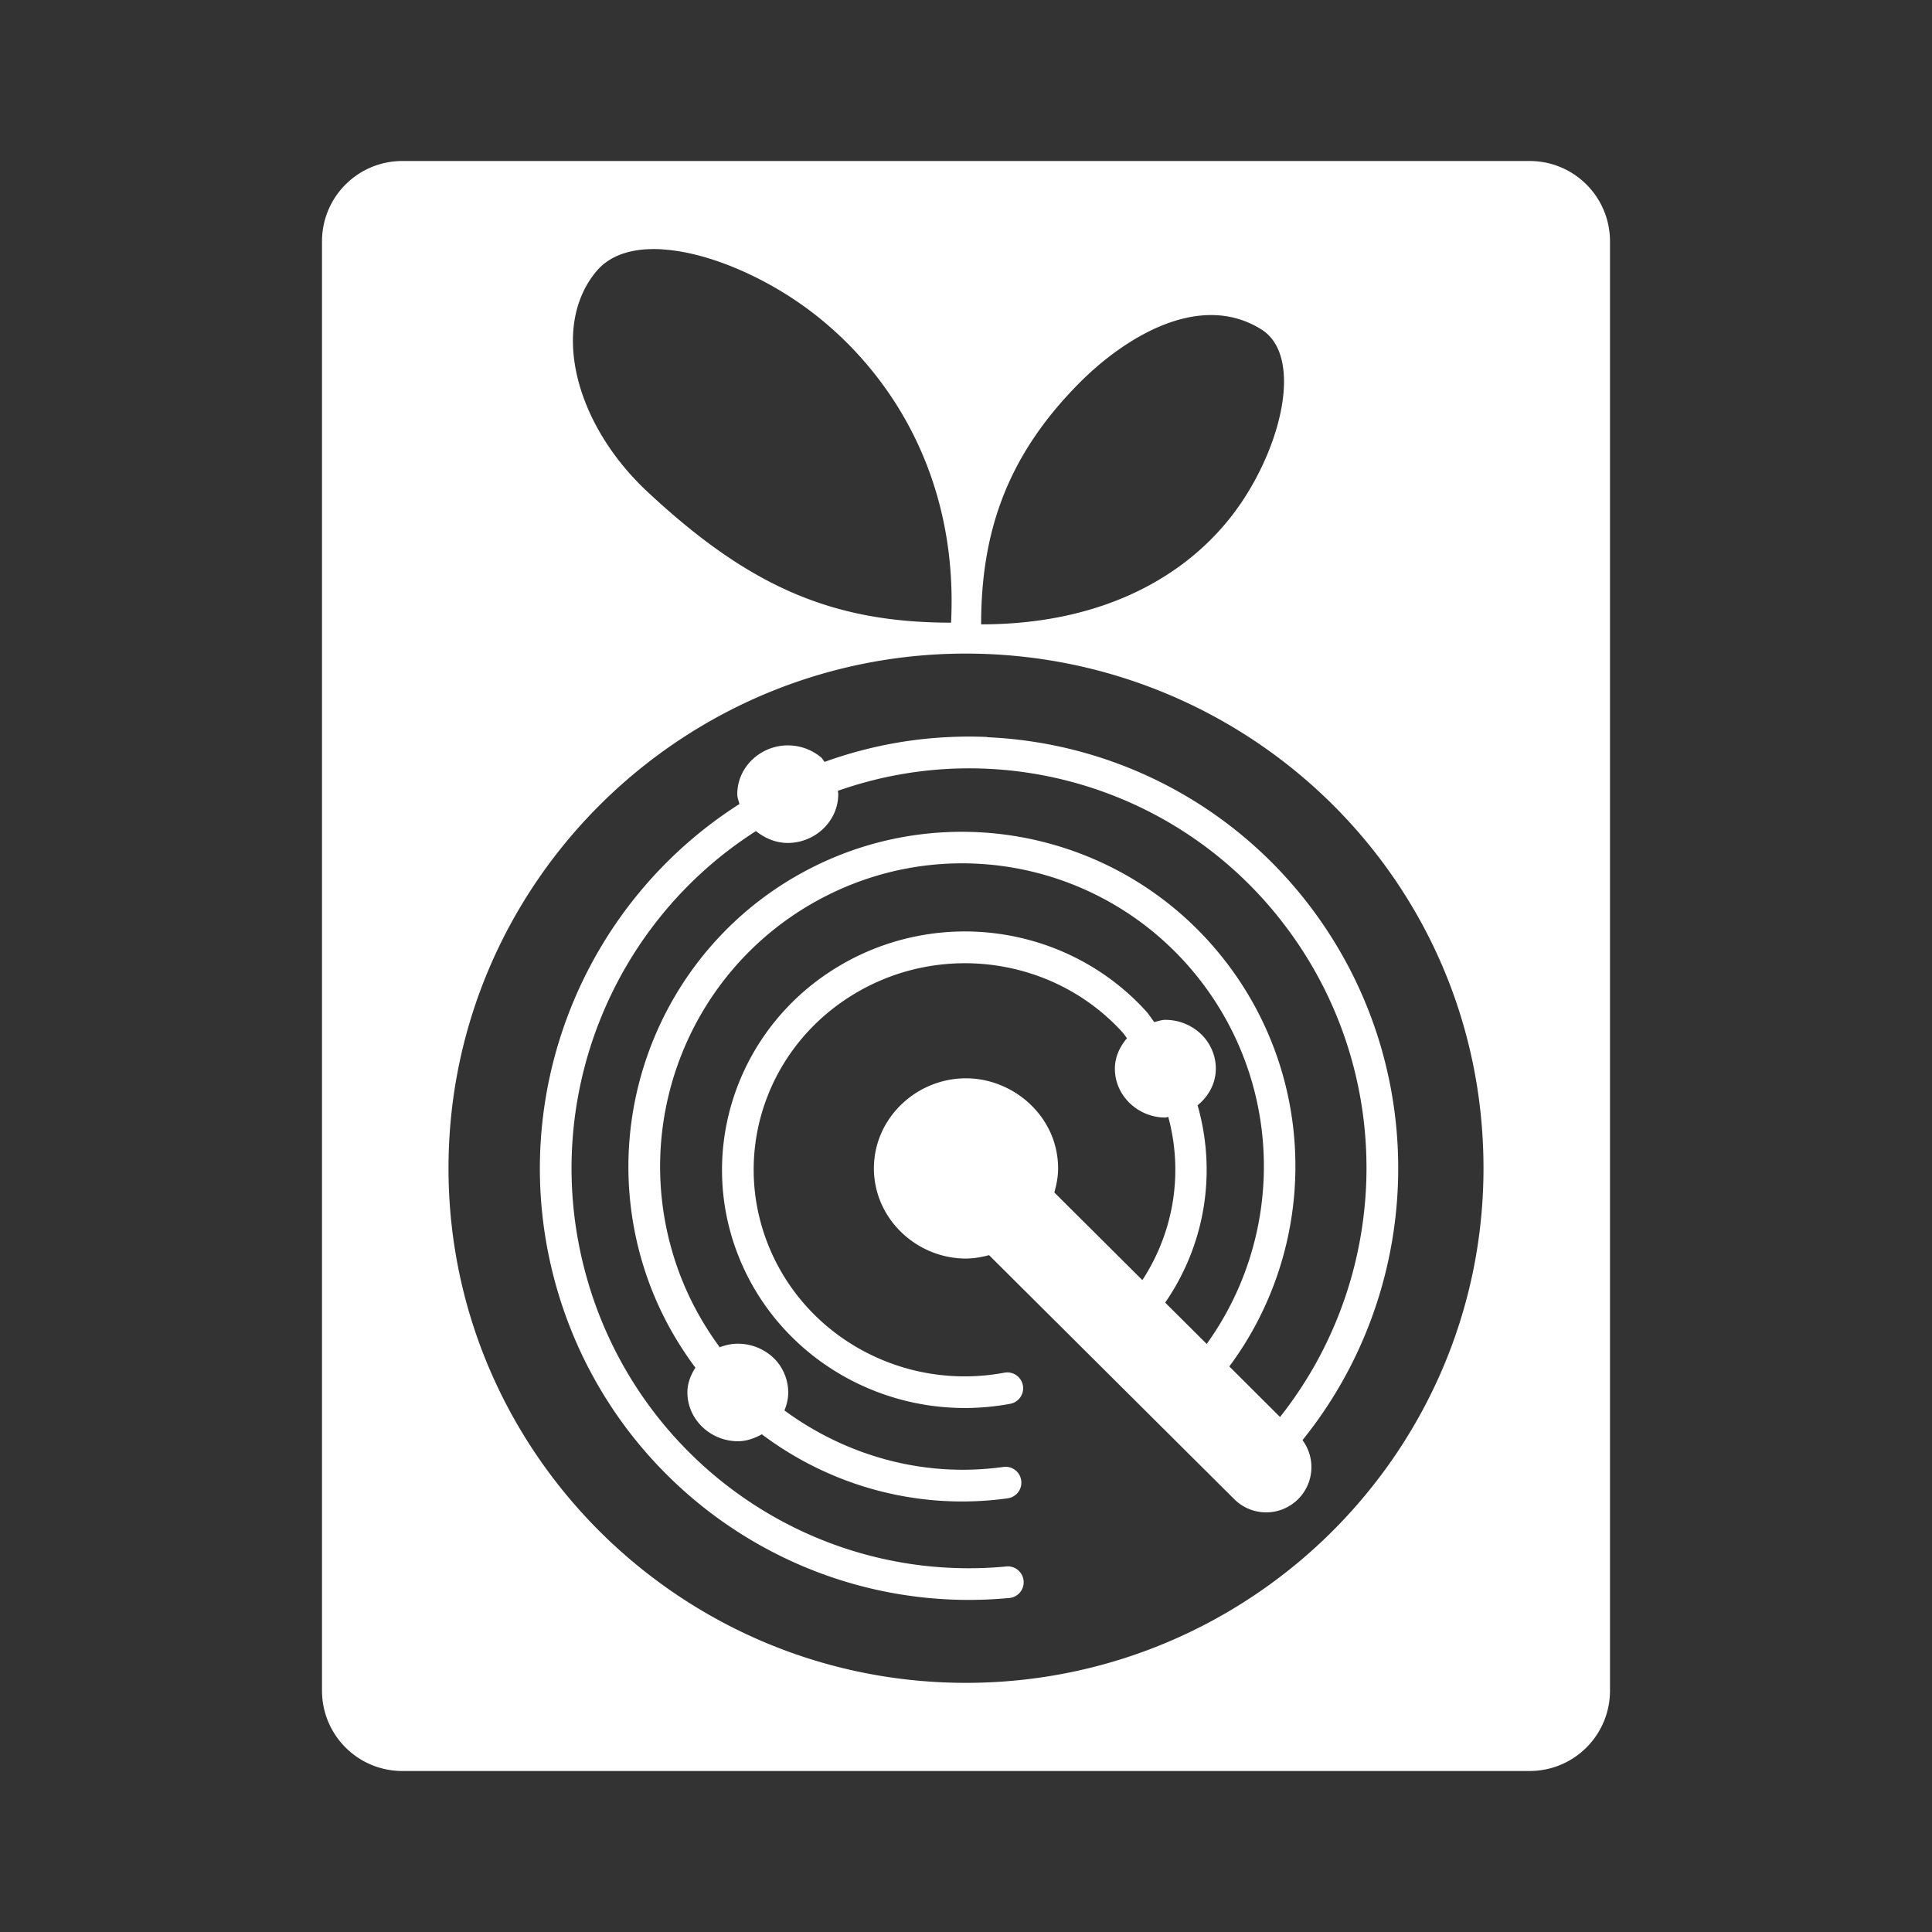 <?xml version="1.0" encoding="UTF-8"?>
<svg version="1.1" viewBox="0 0 48 48" xmlns="http://www.w3.org/2000/svg">
    <rect x="0" y="0" width="48" height="48" fill="#333333" stroke="none"/>
    <path d="m10 4c-1.108 0-2 0.892-2 2v36c0 1.108 0.892 2 2 2h28c1.108 0 2-0.892 2-2v-36c0-1.108-0.892-2-2-2h-28zm6.441 2.195c1.135 0.066 2.545 0.678 3.647 1.498 1.962 1.46 3.727 4.082 3.541 7.777-2.942 0-5.012-0.888-7.545-3.254-1.831-1.711-2.4-4.123-1.266-5.477 0.358-0.427 0.942-0.584 1.623-0.545zm13.693 1.633c0.409 0.007 0.815 0.114 1.201 0.354 1.01 0.627 0.565 2.76-0.521 4.344-1.142 1.665-3.26 2.986-6.438 2.986 0-2.294 0.643-4.187 2.439-5.996 0.831-0.837 2.09-1.709 3.318-1.688zm-6.144 8.41h0.002a1.124 1.124 0 0 0 0.002 0c7.019 0 12.863 5.61 12.863 12.785 0 7.051-5.774 12.786-12.857 12.787-7.083 6.75e-4 -12.855-5.73-12.857-12.781-0.002-7.05 5.766-12.786 12.848-12.791zm0.537 2.072c-0.459-0.02-0.92-0.009-1.381 0.031-0.895 0.078-1.789 0.274-2.66 0.588-0.031-0.033-0.05-0.081-0.084-0.109-0.242-0.203-0.534-0.301-0.83-0.301-0.674 3.17e-4 -1.254 0.534-1.254 1.211 2e-5 0.088 0.034 0.164 0.053 0.246-3.907 2.489-5.825 7.287-4.582 11.871 1.36 5.016 6.109 8.332 11.26 7.857a0.394 0.394 0 1 0-0.072-0.783c-4.773 0.44-9.166-2.627-10.428-7.281-1.152-4.249 0.619-8.684 4.232-10.992 0.22 0.176 0.492 0.295 0.791 0.295 0.674-9.9e-5 1.254-0.536 1.254-1.213 0-0.028-0.008-0.055-0.01-0.082 4.117-1.452 8.751-0.016 11.32 3.635 2.562 3.64 2.374 8.499-0.334 11.922l-1.26-1.256c2.155-2.902 2.215-6.929 0.025-9.906-1.802-2.45-4.733-3.652-7.607-3.324-0.958 0.109-1.911 0.388-2.812 0.848-3.607 1.839-5.365 6.032-4.156 9.906 0.289 0.926 0.731 1.766 1.285 2.506-0.115 0.182-0.199 0.384-0.199 0.615 2.34e-4 0.677 0.58 1.213 1.254 1.213 0.218-3.2e-5 0.414-0.073 0.596-0.172 1.699 1.278 3.877 1.9 6.109 1.59a0.393 0.393 0 1 0-0.109-0.779c-1.991 0.276-3.913-0.284-5.439-1.404 0.058-0.139 0.094-0.287 0.094-0.447 0-0.376-0.178-0.705-0.42-0.908-0.242-0.203-0.536-0.303-0.832-0.303-0.157 9.1e-5 -0.309 0.035-0.449 0.088-0.488-0.661-0.88-1.411-1.137-2.234-1.097-3.514 0.495-7.304 3.764-8.971 3.269-1.667 7.247-0.719 9.426 2.242 1.962 2.668 1.932 6.259 0.045 8.881l-1.031-1.027c1.012-1.47 1.274-3.26 0.805-4.902 0.269-0.221 0.453-0.54 0.453-0.912 0-0.376-0.182-0.705-0.424-0.908-0.242-0.203-0.534-0.303-0.83-0.303-0.096 5e-5 -0.184 0.034-0.275 0.055-0.072-0.089-0.127-0.186-0.205-0.271-0.97-1.066-2.26-1.718-3.617-1.916-1.357-0.198-2.78 0.06-4.023 0.803-2.486 1.486-3.541 4.517-2.49 7.186 1.05 2.669 3.897 4.215 6.756 3.682a0.393 0.393 0 1 0-0.145-0.773c-2.497 0.466-4.966-0.883-5.877-3.197-0.911-2.314-0.007-4.925 2.16-6.221 2.167-1.296 4.968-0.89 6.654 0.965 0.041 0.045 0.07 0.096 0.109 0.143-0.178 0.208-0.301 0.464-0.301 0.758 2.33e-4 0.677 0.58 1.213 1.254 1.213 0.025 0 0.047-0.014 0.072-0.016 0.369 1.358 0.158 2.822-0.643 4.055l-2.188-2.178c0.055-0.191 0.094-0.389 0.094-0.598 0-1.282-1.102-2.238-2.289-2.238-1.238 6.49e-4 -2.288 0.996-2.287 2.238 5.17e-4 1.243 1.051 2.24 2.289 2.24 0.198-4e-5 0.387-0.036 0.572-0.084l6.08 6.051a1.124 1.124 0 0 0 1.707-1.455c2.981-3.696 3.203-8.992 0.42-12.945-1.96-2.785-5.042-4.38-8.252-4.519z" fill="#fff"/>
</svg>
